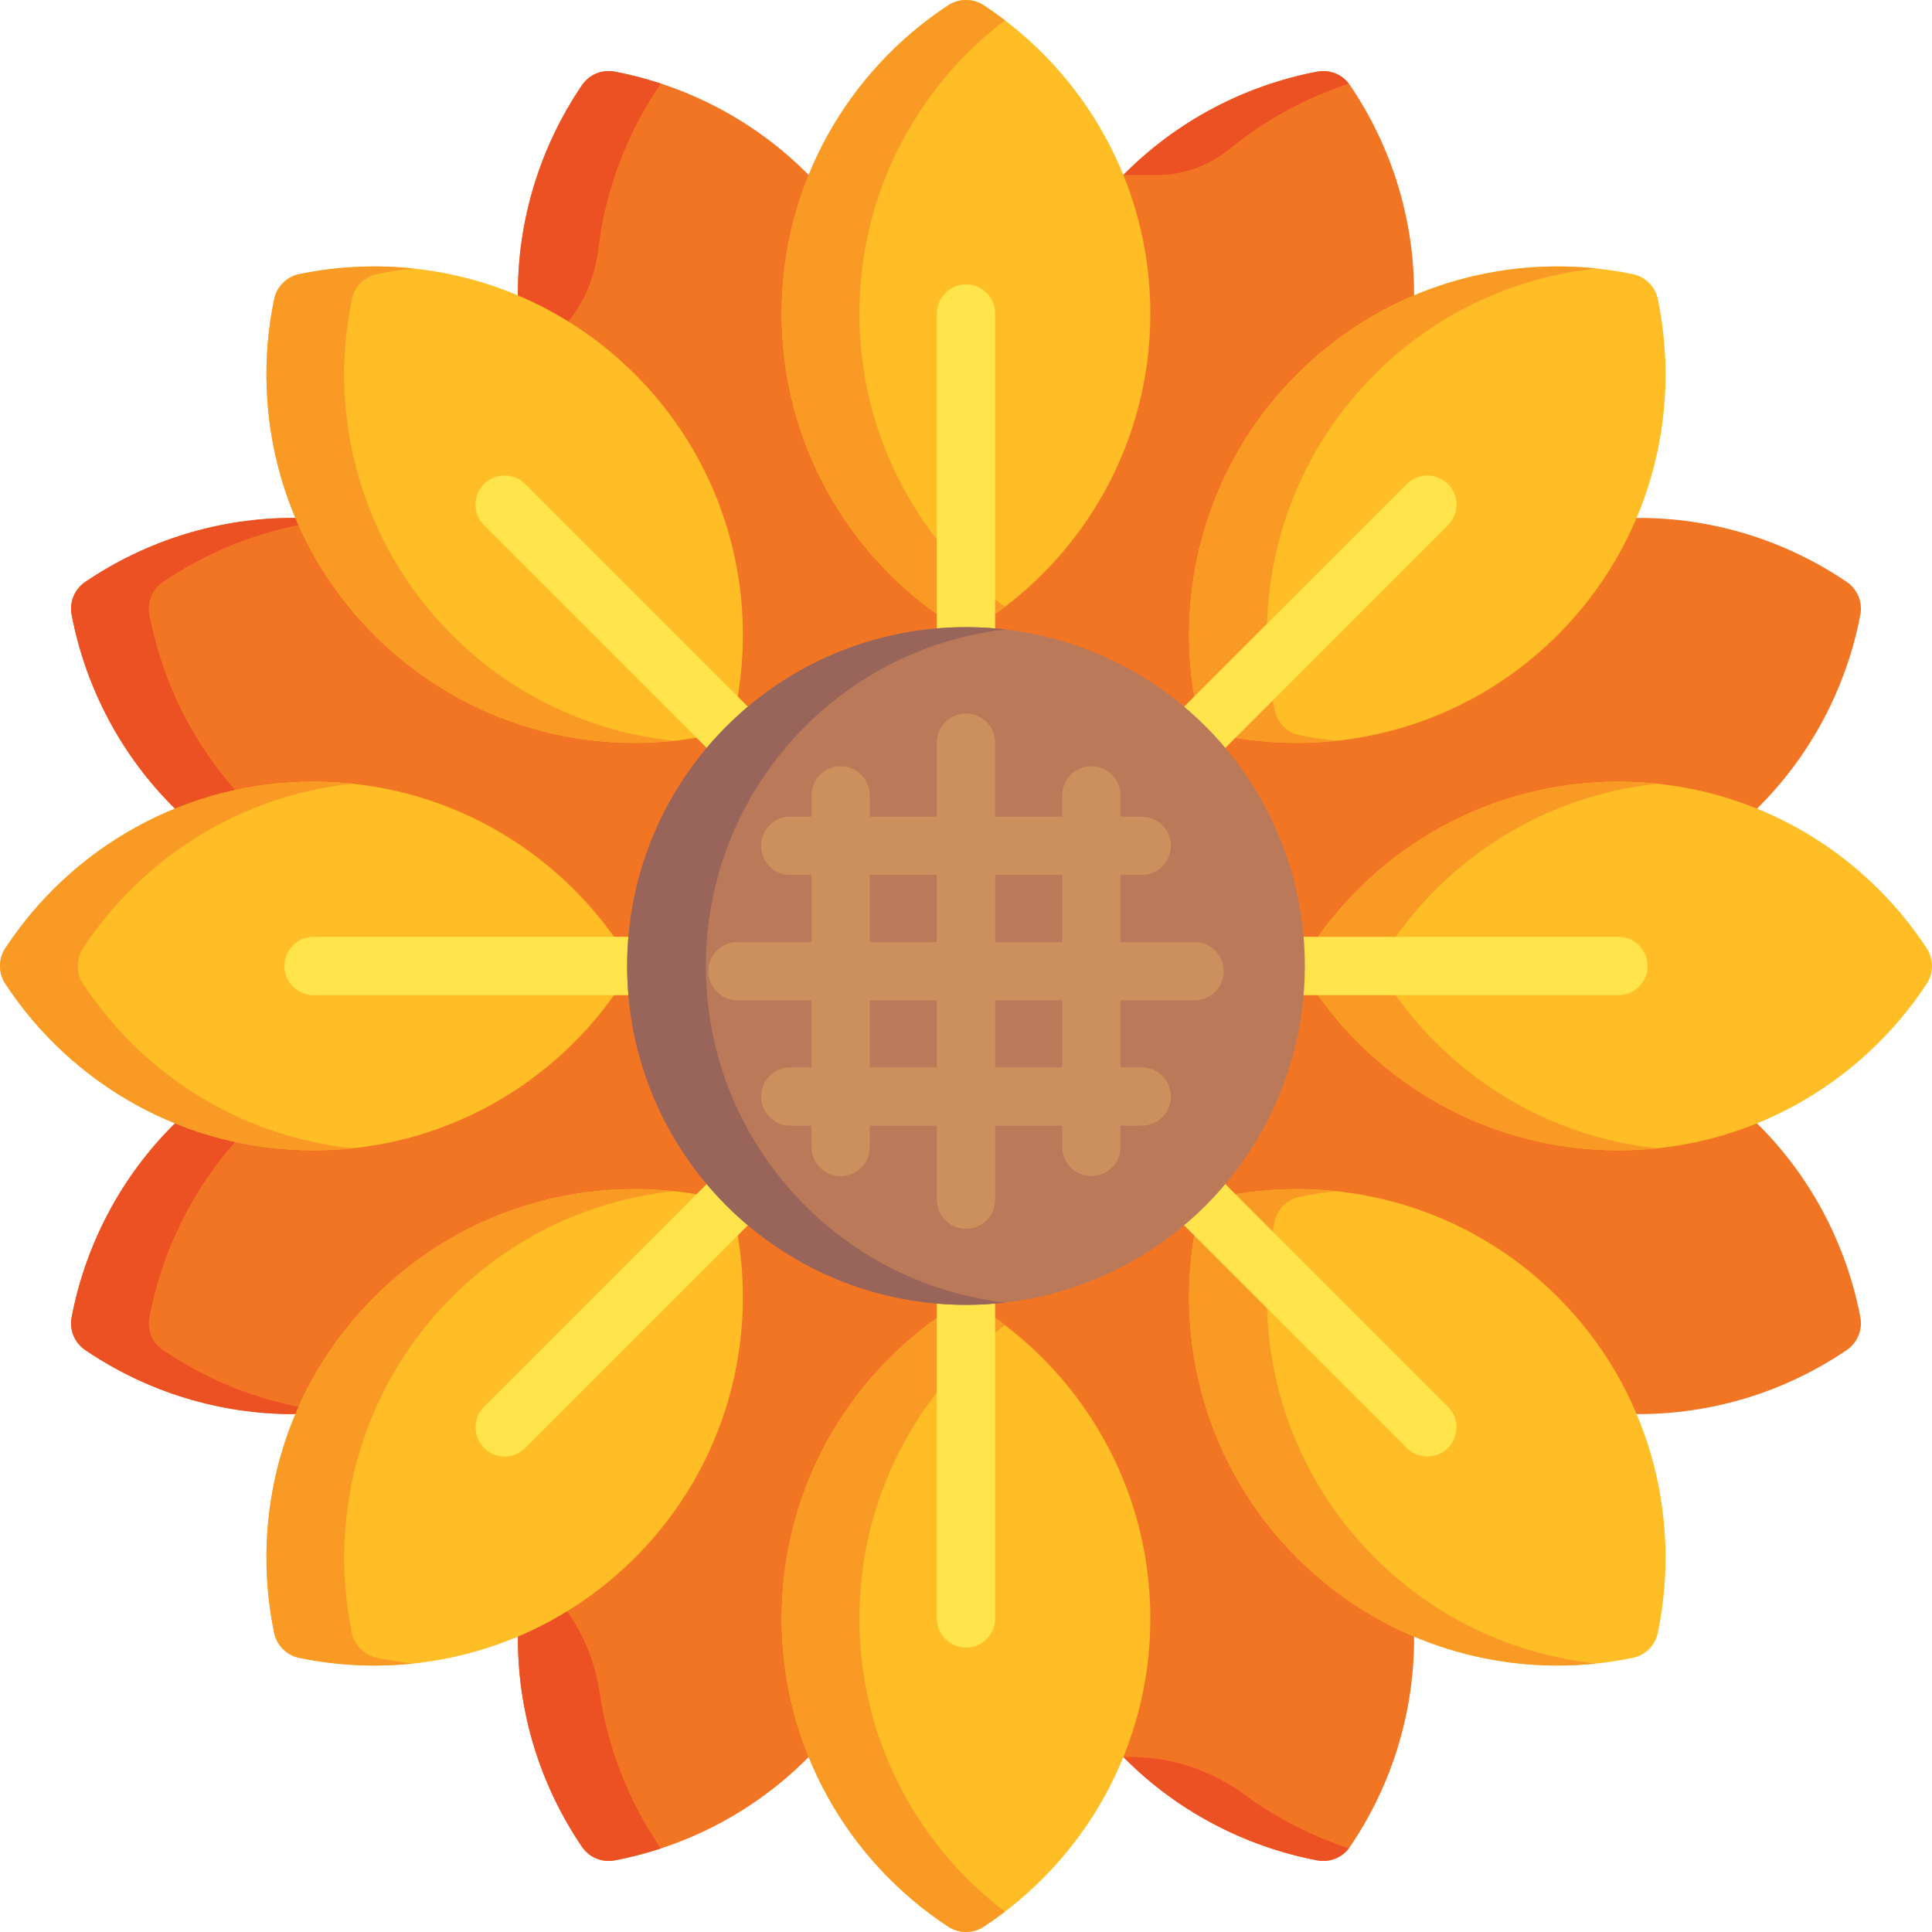 <?xml version="1.0" encoding="iso-8859-1"?>
<!-- Generator: Adobe Illustrator 19.0.0, SVG Export Plug-In . SVG Version: 6.00 Build 0)  -->
<svg version="1.1" id="Capa_1" xmlns="http://www.w3.org/2000/svg" xmlns:xlink="http://www.w3.org/1999/xlink" x="0px" y="0px"
	 viewBox="0 0 512.002 512.002" style="enable-background:new 0 0 512.002 512.002;" xml:space="preserve">
<path style="fill:#F27524;" d="M46.375,214.304c-14.205-14.017-23.7-32.032-27.39-51.4c-0.636-3.339,0.78-6.758,3.591-8.669
	c16.304-11.086,35.758-17.111,55.713-16.978l58.969-58.969c-0.133-19.955,5.891-39.409,16.977-55.713
	c1.911-2.811,5.33-4.227,8.669-3.591c19.368,3.69,37.384,13.186,51.4,27.39h83.394c14.017-14.205,32.032-23.7,51.4-27.39
	c3.339-0.636,6.757,0.78,8.669,3.591c11.086,16.304,17.111,35.758,16.978,55.713l58.969,58.969
	c19.955-0.133,39.409,5.891,55.713,16.978c2.811,1.911,4.227,5.33,3.591,8.669c-3.69,19.368-13.186,37.384-27.39,51.4v83.394
	c14.205,14.017,23.7,32.032,27.39,51.4c0.636,3.339-0.78,6.758-3.591,8.669c-16.304,11.086-35.758,17.11-55.713,16.978
	l-58.969,58.969c0.133,19.955-5.891,39.409-16.978,55.713c-1.911,2.811-5.33,4.227-8.669,3.591
	c-19.368-3.69-37.383-13.186-51.4-27.39h-83.394c-14.017,14.204-32.032,23.7-51.4,27.39c-3.339,0.636-6.757-0.78-8.669-3.591
	c-11.086-16.304-17.11-35.758-16.977-55.713l-58.969-58.969c-19.955,0.133-39.409-5.891-55.713-16.978
	c-2.811-1.911-4.227-5.33-3.591-8.669c3.69-19.368,13.185-37.383,27.39-51.4V214.304z"/>
<g>
	<path style="fill:#EC5123;" d="M234.91,46.375h71.855c7.033,0,13.781-2.55,19.229-6.998c9.365-7.647,20.052-13.461,31.452-17.206
		c-1.956-2.529-5.179-3.789-8.347-3.185c-19.368,3.69-37.383,13.185-51.4,27.39L234.91,46.375L234.91,46.375z"/>
	<path style="fill:#EC5123;" d="M174.84,489.427c-8.315-12.228-13.782-26.228-15.94-40.882
		c-1.519-10.317-6.135-19.929-13.509-27.303l-46.497-46.497c-19.955,0.133-39.409-5.891-55.713-16.978
		c-2.828-1.923-4.231-5.31-3.591-8.669c3.69-19.368,13.185-37.383,27.39-51.4v-83.394c-14.205-14.017-23.7-32.032-27.39-51.4
		c-0.64-3.359,0.763-6.746,3.591-8.669c16.304-11.086,35.758-17.111,55.713-16.978l49.061-49.061
		c5.95-5.95,9.596-13.765,10.596-22.12c1.868-15.603,7.481-30.546,16.289-43.501c0.098-0.144,0.216-0.269,0.322-0.405
		c-4.014-1.319-8.112-2.396-12.278-3.189c-3.352-0.638-6.73,0.773-8.649,3.595c-11.086,16.304-17.11,35.758-16.977,55.713
		l-58.969,58.969c-19.955-0.133-39.409,5.891-55.713,16.978c-2.828,1.923-4.231,5.31-3.591,8.669
		c3.69,19.368,13.185,37.383,27.39,51.4v83.394c-14.205,14.017-23.7,32.032-27.39,51.4c-0.64,3.359,0.763,6.746,3.591,8.669
		c16.304,11.086,35.758,17.111,55.713,16.978l58.969,58.969c-0.133,19.955,5.891,39.409,16.977,55.713
		c1.919,2.822,5.297,4.232,8.649,3.595c4.166-0.793,8.263-1.87,12.278-3.189C175.056,489.695,174.938,489.571,174.84,489.427z"/>
	<path style="fill:#EC5123;" d="M329.947,475.687c-8.754-6.428-19.245-10.06-30.105-10.06h-64.932l0,0h62.79
		c14.016,14.204,32.032,23.7,51.4,27.39c3.168,0.603,6.391-0.656,8.347-3.185C347.62,486.604,338.323,481.839,329.947,475.687z"/>
</g>
<g>
	<path style="fill:#FFBE26;" d="M260.693,1.4c-2.841-1.866-6.542-1.866-9.383,0c-26.589,17.456-44.158,47.518-44.158,81.701
		s17.569,64.245,44.158,81.701c2.841,1.866,6.542,1.866,9.383,0c26.589-17.456,44.158-47.518,44.158-81.701
		C304.85,48.918,287.281,18.856,260.693,1.4z"/>
	<path style="fill:#FFBE26;" d="M260.693,347.2c-2.841-1.866-6.542-1.866-9.383,0c-26.589,17.456-44.158,47.518-44.158,81.701
		s17.569,64.245,44.158,81.701c2.841,1.866,6.542,1.866,9.383,0c26.589-17.456,44.158-47.518,44.158-81.701
		C304.85,394.718,287.281,364.656,260.693,347.2z"/>
	<path style="fill:#FFBE26;" d="M79.288,72.654c-3.328,0.69-5.945,3.306-6.635,6.635c-6.458,31.144,2.376,64.824,26.547,88.995
		s57.851,33.005,88.996,26.547c3.328-0.69,5.945-3.306,6.635-6.635c6.458-31.144-2.376-64.824-26.547-88.996
		C144.113,75.03,110.433,66.196,79.288,72.654z"/>
	<path style="fill:#FFBE26;" d="M323.806,317.171c-3.328,0.69-5.945,3.306-6.635,6.635c-6.458,31.144,2.376,64.824,26.547,88.995
		s57.851,33.005,88.996,26.547c3.328-0.69,5.945-3.306,6.635-6.635c6.458-31.144-2.376-64.824-26.547-88.996
		C388.632,319.547,354.952,310.714,323.806,317.171z"/>
	<path style="fill:#FFBE26;" d="M1.4,251.31c-1.866,2.841-1.866,6.542,0,9.383c17.456,26.589,47.518,44.158,81.701,44.158
		s64.245-17.569,81.701-44.158c1.866-2.842,1.866-6.542,0-9.383c-17.456-26.589-47.518-44.158-81.701-44.158
		C48.918,207.152,18.856,224.721,1.4,251.31z"/>
	<path style="fill:#FFBE26;" d="M347.201,251.31c-1.866,2.841-1.866,6.542,0,9.383c17.456,26.589,47.518,44.158,81.701,44.158
		s64.245-17.569,81.701-44.158c1.866-2.842,1.866-6.542,0-9.383c-17.456-26.589-47.518-44.158-81.701-44.158
		C394.719,207.152,364.656,224.721,347.201,251.31z"/>
	<path style="fill:#FFBE26;" d="M72.654,432.714c0.69,3.328,3.306,5.945,6.635,6.635c31.144,6.458,64.824-2.376,88.995-26.547
		s33.005-57.851,26.547-88.996c-0.69-3.328-3.306-5.945-6.635-6.635c-31.144-6.458-64.824,2.376-88.996,26.547
		C75.03,367.89,66.196,401.57,72.654,432.714z"/>
	<path style="fill:#FFBE26;" d="M317.172,188.196c0.69,3.328,3.306,5.945,6.635,6.635c31.144,6.458,64.824-2.376,88.995-26.547
		s33.005-57.851,26.547-88.996c-0.69-3.328-3.306-5.945-6.635-6.635c-31.144-6.458-64.824,2.376-88.996,26.547
		C319.547,123.372,310.715,157.052,317.172,188.196z"/>
</g>
<g>
	<path style="fill:#F99A25;" d="M227.757,83.101c0-31.714,15.129-59.873,38.547-77.717c-1.823-1.389-3.69-2.723-5.611-3.984
		c-2.841-1.865-6.541-1.865-9.383,0c-26.589,17.456-44.158,47.518-44.158,81.701c0,34.184,17.569,64.245,44.158,81.701
		c2.841,1.866,6.541,1.866,9.383,0c1.921-1.261,3.788-2.595,5.611-3.984C242.886,142.974,227.757,114.815,227.757,83.101z"/>
	<path style="fill:#F99A25;" d="M227.757,428.901c0-31.714,15.129-59.873,38.547-77.717c-1.823-1.389-3.69-2.723-5.611-3.984
		c-2.841-1.866-6.541-1.866-9.383,0c-26.589,17.456-44.158,47.518-44.158,81.701c0,34.184,17.569,64.245,44.158,81.701
		c2.841,1.866,6.541,1.866,9.383,0c1.921-1.261,3.788-2.595,5.611-3.984C242.886,488.775,227.757,460.616,227.757,428.901z"/>
	<path style="fill:#F99A25;" d="M119.806,168.284c-24.171-24.171-33.005-57.851-26.548-88.995c0.69-3.328,3.307-5.945,6.635-6.635
		c3.194-0.662,6.416-1.155,9.65-1.495c-10.082-1.063-20.298-0.569-30.255,1.495c-3.328,0.69-5.945,3.307-6.635,6.635
		c-6.458,31.144,2.376,64.824,26.547,88.995c21.692,21.692,51.042,31.022,79.345,28.043
		C157.094,194.064,136.249,184.727,119.806,168.284z"/>
	<path style="fill:#F99A25;" d="M364.323,412.802c-24.171-24.171-33.005-57.851-26.547-88.995c0.69-3.328,3.306-5.945,6.635-6.635
		c3.194-0.662,6.416-1.155,9.65-1.495c-10.082-1.063-20.298-0.569-30.255,1.495c-3.328,0.69-5.945,3.306-6.635,6.635
		c-6.458,31.144,2.376,64.824,26.547,88.995c21.692,21.692,51.042,31.023,79.345,28.043
		C401.611,438.582,380.767,429.245,364.323,412.802z"/>
	<path style="fill:#F99A25;" d="M22.005,260.693c-1.866-2.841-1.866-6.542,0-9.383c15.679-23.881,41.529-40.477,71.398-43.611
		c-3.387-0.355-6.822-0.547-10.303-0.547c-34.183,0-64.245,17.569-81.701,44.158c-1.866,2.841-1.866,6.542,0,9.383
		c17.456,26.589,47.518,44.158,81.701,44.158c3.481,0,6.916-0.192,10.303-0.547C63.535,301.17,37.684,284.574,22.005,260.693z"/>
	<path style="fill:#F99A25;" d="M367.805,260.693c-1.865-2.841-1.865-6.542,0-9.383c15.679-23.881,41.529-40.477,71.399-43.611
		c-3.387-0.355-6.822-0.547-10.303-0.547c-34.183,0-64.245,17.569-81.701,44.158c-1.865,2.841-1.865,6.542,0,9.383
		c17.456,26.589,47.518,44.158,81.701,44.158c3.481,0,6.916-0.192,10.303-0.547C409.335,301.17,383.484,284.574,367.805,260.693z"/>
	<path style="fill:#F99A25;" d="M99.893,439.349c-3.328-0.69-5.945-3.306-6.635-6.635c-6.458-31.144,2.376-64.824,26.547-88.995
		c16.443-16.443,37.288-25.781,58.74-28.043c-28.303-2.98-57.653,6.35-79.345,28.043C75.03,367.89,66.195,401.57,72.654,432.714
		c0.69,3.328,3.307,5.945,6.635,6.635c9.957,2.065,20.173,2.558,30.255,1.495C106.309,440.504,103.088,440.011,99.893,439.349z"/>
	<path style="fill:#F99A25;" d="M344.411,194.831c-3.328-0.69-5.945-3.306-6.635-6.635c-6.458-31.144,2.376-64.824,26.547-88.995
		c16.443-16.443,37.288-25.781,58.74-28.042c-28.303-2.98-57.653,6.35-79.345,28.042c-24.171,24.171-33.005,57.851-26.547,88.995
		c0.69,3.328,3.306,5.945,6.635,6.635c9.957,2.065,20.173,2.558,30.255,1.495C350.827,195.986,347.605,195.493,344.411,194.831z"/>
</g>
<g>
	<path style="fill:#FFE44C;" d="M256.001,182.044c-4.267,0-7.727-3.459-7.727-7.727V83.101c0-4.267,3.459-7.727,7.727-7.727
		c4.267,0,7.727,3.459,7.727,7.727v91.216C263.728,178.584,260.27,182.044,256.001,182.044z"/>
	<path style="fill:#FFE44C;" d="M256.001,436.628c-4.267,0-7.727-3.459-7.727-7.727v-96.956c0-4.267,3.459-7.727,7.727-7.727
		c4.267,0,7.727,3.459,7.727,7.727v96.956C263.728,433.169,260.27,436.628,256.001,436.628z"/>
	<path style="fill:#FFE44C;" d="M198.021,205.748c-1.977,0-3.955-0.755-5.464-2.263l-64.278-64.278
		c-3.018-3.017-3.018-7.91,0-10.927c3.017-3.017,7.91-3.017,10.927,0l64.278,64.278c3.018,3.017,3.018,7.91,0,10.927
		C201.977,204.993,199.998,205.748,198.021,205.748z"/>
	<path style="fill:#FFE44C;" d="M378.26,385.987c-1.978,0-3.955-0.755-5.464-2.263l-67.711-67.711c-3.018-3.017-3.018-7.91,0-10.927
		c3.017-3.017,7.91-3.017,10.927,0l67.711,67.711c3.018,3.017,3.018,7.91,0,10.927C382.215,385.232,380.238,385.987,378.26,385.987z
		"/>
	<path style="fill:#FFE44C;" d="M175.039,263.728H83.101c-4.267,0-7.727-3.46-7.727-7.727c0-4.267,3.459-7.727,7.727-7.727h91.938
		c4.267,0,7.727,3.459,7.727,7.727C182.766,260.269,179.306,263.728,175.039,263.728z"/>
	<path style="fill:#FFE44C;" d="M428.901,263.728H333.01c-4.267,0-7.727-3.46-7.727-7.727c0-4.267,3.46-7.727,7.727-7.727h95.891
		c4.267,0,7.727,3.459,7.727,7.727C436.629,260.269,433.168,263.728,428.901,263.728z"/>
	<path style="fill:#FFE44C;" d="M133.742,385.987c-1.977,0-3.955-0.755-5.464-2.263c-3.018-3.017-3.018-7.91,0-10.927l65.422-65.423
		c3.017-3.017,7.91-3.017,10.927,0c3.018,3.017,3.018,7.91,0,10.927l-65.422,65.423C137.697,385.232,135.72,385.987,133.742,385.987
		z"/>
	<path style="fill:#FFE44C;" d="M310.273,209.456c-1.977,0-3.955-0.754-5.464-2.263c-3.018-3.017-3.018-7.91,0-10.927l67.987-67.987
		c3.017-3.018,7.91-3.018,10.927,0c3.018,3.017,3.018,7.91,0,10.927l-67.987,67.987C314.228,208.701,312.25,209.456,310.273,209.456
		z"/>
</g>
<circle style="fill:#BA7958;" cx="256.001" cy="256.001" r="89.8"/>
<path style="fill:#996459;" d="M187.059,256.001c0-46.067,34.69-84.025,79.372-89.194c-3.422-0.396-6.901-0.606-10.429-0.606
	c-49.595,0-89.8,40.205-89.8,89.8s40.205,89.8,89.8,89.8c3.528,0,7.007-0.21,10.429-0.606
	C221.749,340.027,187.059,302.068,187.059,256.001z"/>
<path style="fill:#CC905E;" d="M316.561,249.643h-19.607v-17.772h5.627c4.267,0,7.727-3.459,7.727-7.727s-3.459-7.727-7.727-7.727
	h-5.627v-5.627c0-4.267-3.459-7.727-7.727-7.727s-7.727,3.459-7.727,7.727v5.627h-17.772v-19.608c0-4.267-3.46-7.727-7.727-7.727
	s-7.727,3.459-7.727,7.727v19.608h-17.772v-5.627c0-4.267-3.459-7.727-7.727-7.727c-4.267,0-7.727,3.459-7.727,7.727v5.627h-5.627
	c-4.267,0-7.727,3.459-7.727,7.727s3.459,7.727,7.727,7.727h5.627v17.772h-19.607c-4.267,0-7.727,3.459-7.727,7.727
	c0,4.267,3.459,7.727,7.727,7.727h19.608v17.772h-5.627c-4.267,0-7.727,3.459-7.727,7.727c0,4.267,3.459,7.727,7.727,7.727h5.627
	v5.627c0,4.267,3.459,7.727,7.727,7.727c4.267,0,7.727-3.459,7.727-7.727v-5.627h17.772v19.607c0,4.267,3.459,7.727,7.727,7.727
	c4.267,0,7.727-3.46,7.727-7.727v-19.607h17.772v5.627c0,4.267,3.46,7.727,7.727,7.727s7.727-3.459,7.727-7.727v-5.627h5.627
	c4.267,0,7.727-3.459,7.727-7.727c0-4.267-3.459-7.727-7.727-7.727h-5.627v-17.772h19.607c4.267,0,7.727-3.459,7.727-7.727
	C324.288,253.103,320.828,249.643,316.561,249.643z M281.5,231.871v17.772h-17.772v-17.772H281.5z M230.503,231.871h17.772v17.772
	h-17.772V231.871z M230.503,282.869v-17.772h17.772v17.772H230.503z M281.5,282.869h-17.772v-17.772H281.5V282.869z"/>
<g>
</g>
<g>
</g>
<g>
</g>
<g>
</g>
<g>
</g>
<g>
</g>
<g>
</g>
<g>
</g>
<g>
</g>
<g>
</g>
<g>
</g>
<g>
</g>
<g>
</g>
<g>
</g>
<g>
</g>
</svg>

